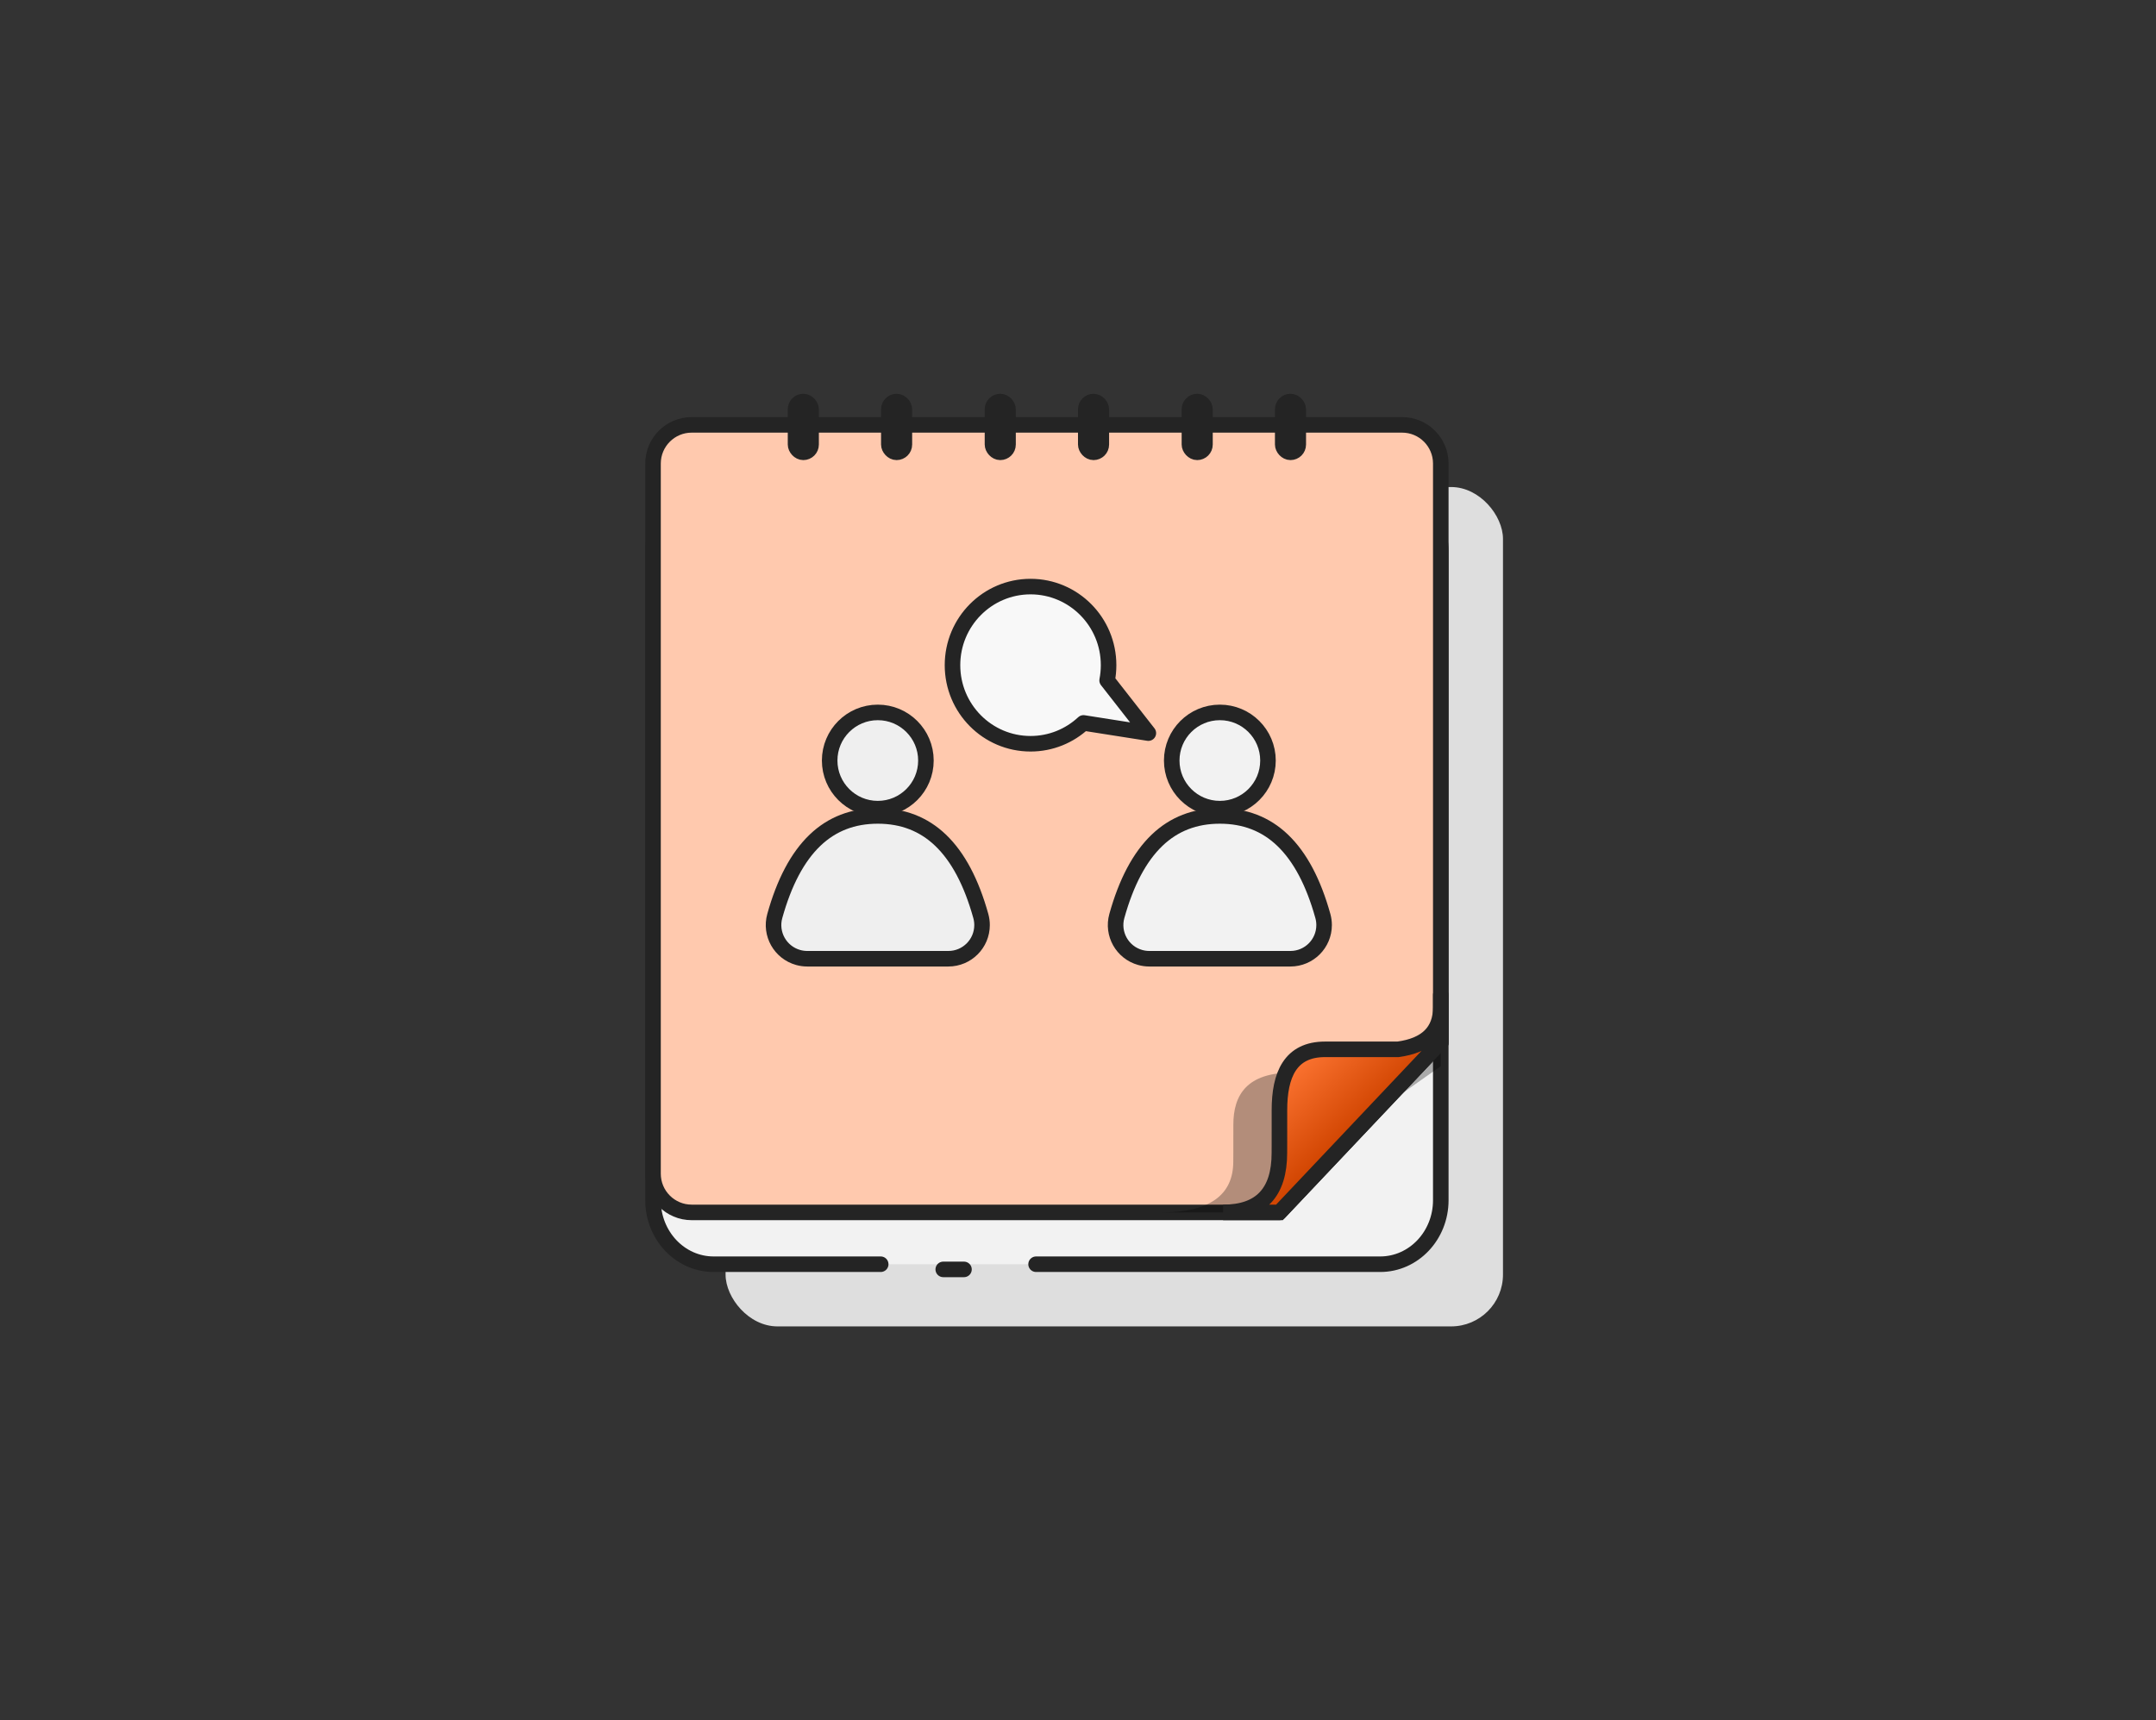 <svg xmlns="http://www.w3.org/2000/svg" width="208" height="166" viewBox="0 0 208 166">
  <rect x="0" y="0" width="208" height="166" fill="#333333" stroke="none"/>
  <defs>
    <linearGradient id="icon_expresstermin-a" x1="64.156%" x2="34.382%" y1="61.956%" y2="29.158%">
      <stop offset="0%" stop-color="#D04400"/>
      <stop offset="100%" stop-color="#FF7735"/>
    </linearGradient>
  </defs>
  <g fill="none" fill-rule="evenodd" transform="translate(63 38)">
    <rect width="75" height="81" x="7" y="9" fill="#DEDEDE" rx="5"/>
    <path fill="#F2F2F2" stroke="#242424" stroke-linecap="round" stroke-linejoin="round" stroke-width="1.5" d="M21.966,84 L5.846,84 C2.617,84 0,81.235 0,77.824 L0,15.176 C0,11.765 2.617,9 5.846,9 L70.154,9 C73.383,9 76,11.765 76,15.176 L76,77.824 C76,81.235 73.383,84 70.154,84 L41.607,84 L36.956,84 M30,84.5 L28,84.5"/>
    <path fill="#FFC9AE" stroke="#242424" stroke-linejoin="round" stroke-width="1.5" d="M3.733,3 L72.267,3 C74.329,3 76,4.671 76,6.733 L76,62.536 L76,62.536 L60.434,79 L3.733,79 C1.671,79 2.02886224e-15,77.329 0,75.267 L0,6.733 C-2.525054e-16,4.671 1.671,3 3.733,3 Z"/>
    <rect width="1.5" height="4.9" x="32.75" y=".75" fill="#D8D8D8" stroke="#242424" stroke-width="1.5" rx=".75"/>
    <rect width="1.5" height="4.9" x="22.75" y=".75" fill="#D8D8D8" stroke="#242424" stroke-width="1.5" rx=".75"/>
    <rect width="1.5" height="4.9" x="13.75" y=".75" fill="#D8D8D8" stroke="#242424" stroke-width="1.5" rx=".75"/>
    <rect width="1.5" height="4.9" x="41.75" y=".75" fill="#D8D8D8" stroke="#242424" stroke-width="1.5" rx=".75"/>
    <rect width="1.5" height="4.9" x="51.75" y=".75" fill="#D8D8D8" stroke="#242424" stroke-width="1.5" rx=".75"/>
    <rect width="1.5" height="4.9" x="60.75" y=".75" fill="#D8D8D8" stroke="#242424" stroke-width="1.5" rx=".75"/>
    <g fill="#EFEFEF" stroke="#242424" stroke-width="1.5" transform="translate(10 30)">
      <circle cx="11.685" cy="5.393" r="4.643"/>
      <path d="M11.685,10.739 C9.288,10.739 7.268,11.515 5.631,13.082 C3.935,14.706 2.652,17.152 1.747,20.397 C1.506,21.261 1.638,22.141 2.046,22.866 C2.455,23.59 3.14,24.159 4.004,24.4 C4.289,24.479 4.582,24.52 4.877,24.52 L18.493,24.52 C19.391,24.52 20.203,24.156 20.791,23.568 C21.38,22.98 21.743,22.167 21.743,21.27 C21.743,20.975 21.703,20.681 21.624,20.397 C20.719,17.152 19.436,14.706 17.739,13.082 C16.103,11.515 14.083,10.739 11.685,10.739 Z"/>
    </g>
    <g fill="#F2F2F2" stroke="#242424" stroke-width="1.5" transform="translate(43 30)">
      <circle cx="11.685" cy="5.393" r="4.643"/>
      <path d="M11.685,10.739 C9.288,10.739 7.268,11.515 5.631,13.082 C3.935,14.706 2.652,17.152 1.747,20.397 C1.506,21.261 1.638,22.141 2.046,22.866 C2.455,23.59 3.14,24.159 4.004,24.4 C4.289,24.479 4.582,24.52 4.877,24.52 L18.493,24.52 C19.391,24.52 20.203,24.156 20.791,23.568 C21.38,22.98 21.743,22.167 21.743,21.27 C21.743,20.975 21.703,20.681 21.624,20.397 C20.719,17.152 19.436,14.706 17.739,13.082 C16.103,11.515 14.083,10.739 11.685,10.739 Z"/>
    </g>
    <path fill="#F8F8F8" stroke="#242424" stroke-linejoin="round" stroke-width="1.5" d="M37.833,17.25 C35.74,17.25 33.845,18.092 32.473,19.453 C31.099,20.816 30.25,22.7 30.25,24.78 C30.25,26.75 31.013,28.545 32.261,29.887 L31.277,36.145 L36.364,32.168 C36.839,32.26 37.331,32.309 37.833,32.309 C39.927,32.309 41.822,31.467 43.193,30.106 C44.567,28.743 45.417,26.859 45.417,24.78 C45.417,22.7 44.567,20.816 43.193,19.453 C41.822,18.092 39.927,17.25 37.833,17.25 Z" transform="rotate(-90 37.833 26.191)"/>
    <path fill="#000" fill-opacity=".3" d="M76,64.888 L55.987,79 L49,79 C53.657,79 55.984,77.359 55.981,74.078 C55.98,73.603 55.993,73.498 55.987,70.56 C55.98,67.622 57.331,65.511 61.64,65.511 C64.799,65.511 67.817,65.511 70.695,65.511 C74.232,65.193 76,64.029 76,62.021 C76,60.012 76,60.968 76,64.888 Z"/>
    <path fill="url(#icon_expresstermin-a)" stroke="#242424" stroke-width="1.5" d="M76,62.536 L60.434,79 L55,79 C58.622,79 60.432,77.086 60.429,73.257 C60.429,72.703 60.439,72.582 60.434,69.153 C60.429,65.725 61.479,63.263 64.831,63.263 C67.288,63.263 69.635,63.263 71.874,63.263 C74.625,62.891 76,61.534 76,59.191 C76,56.848 76,57.963 76,62.536 Z"/>
  </g>
</svg>
